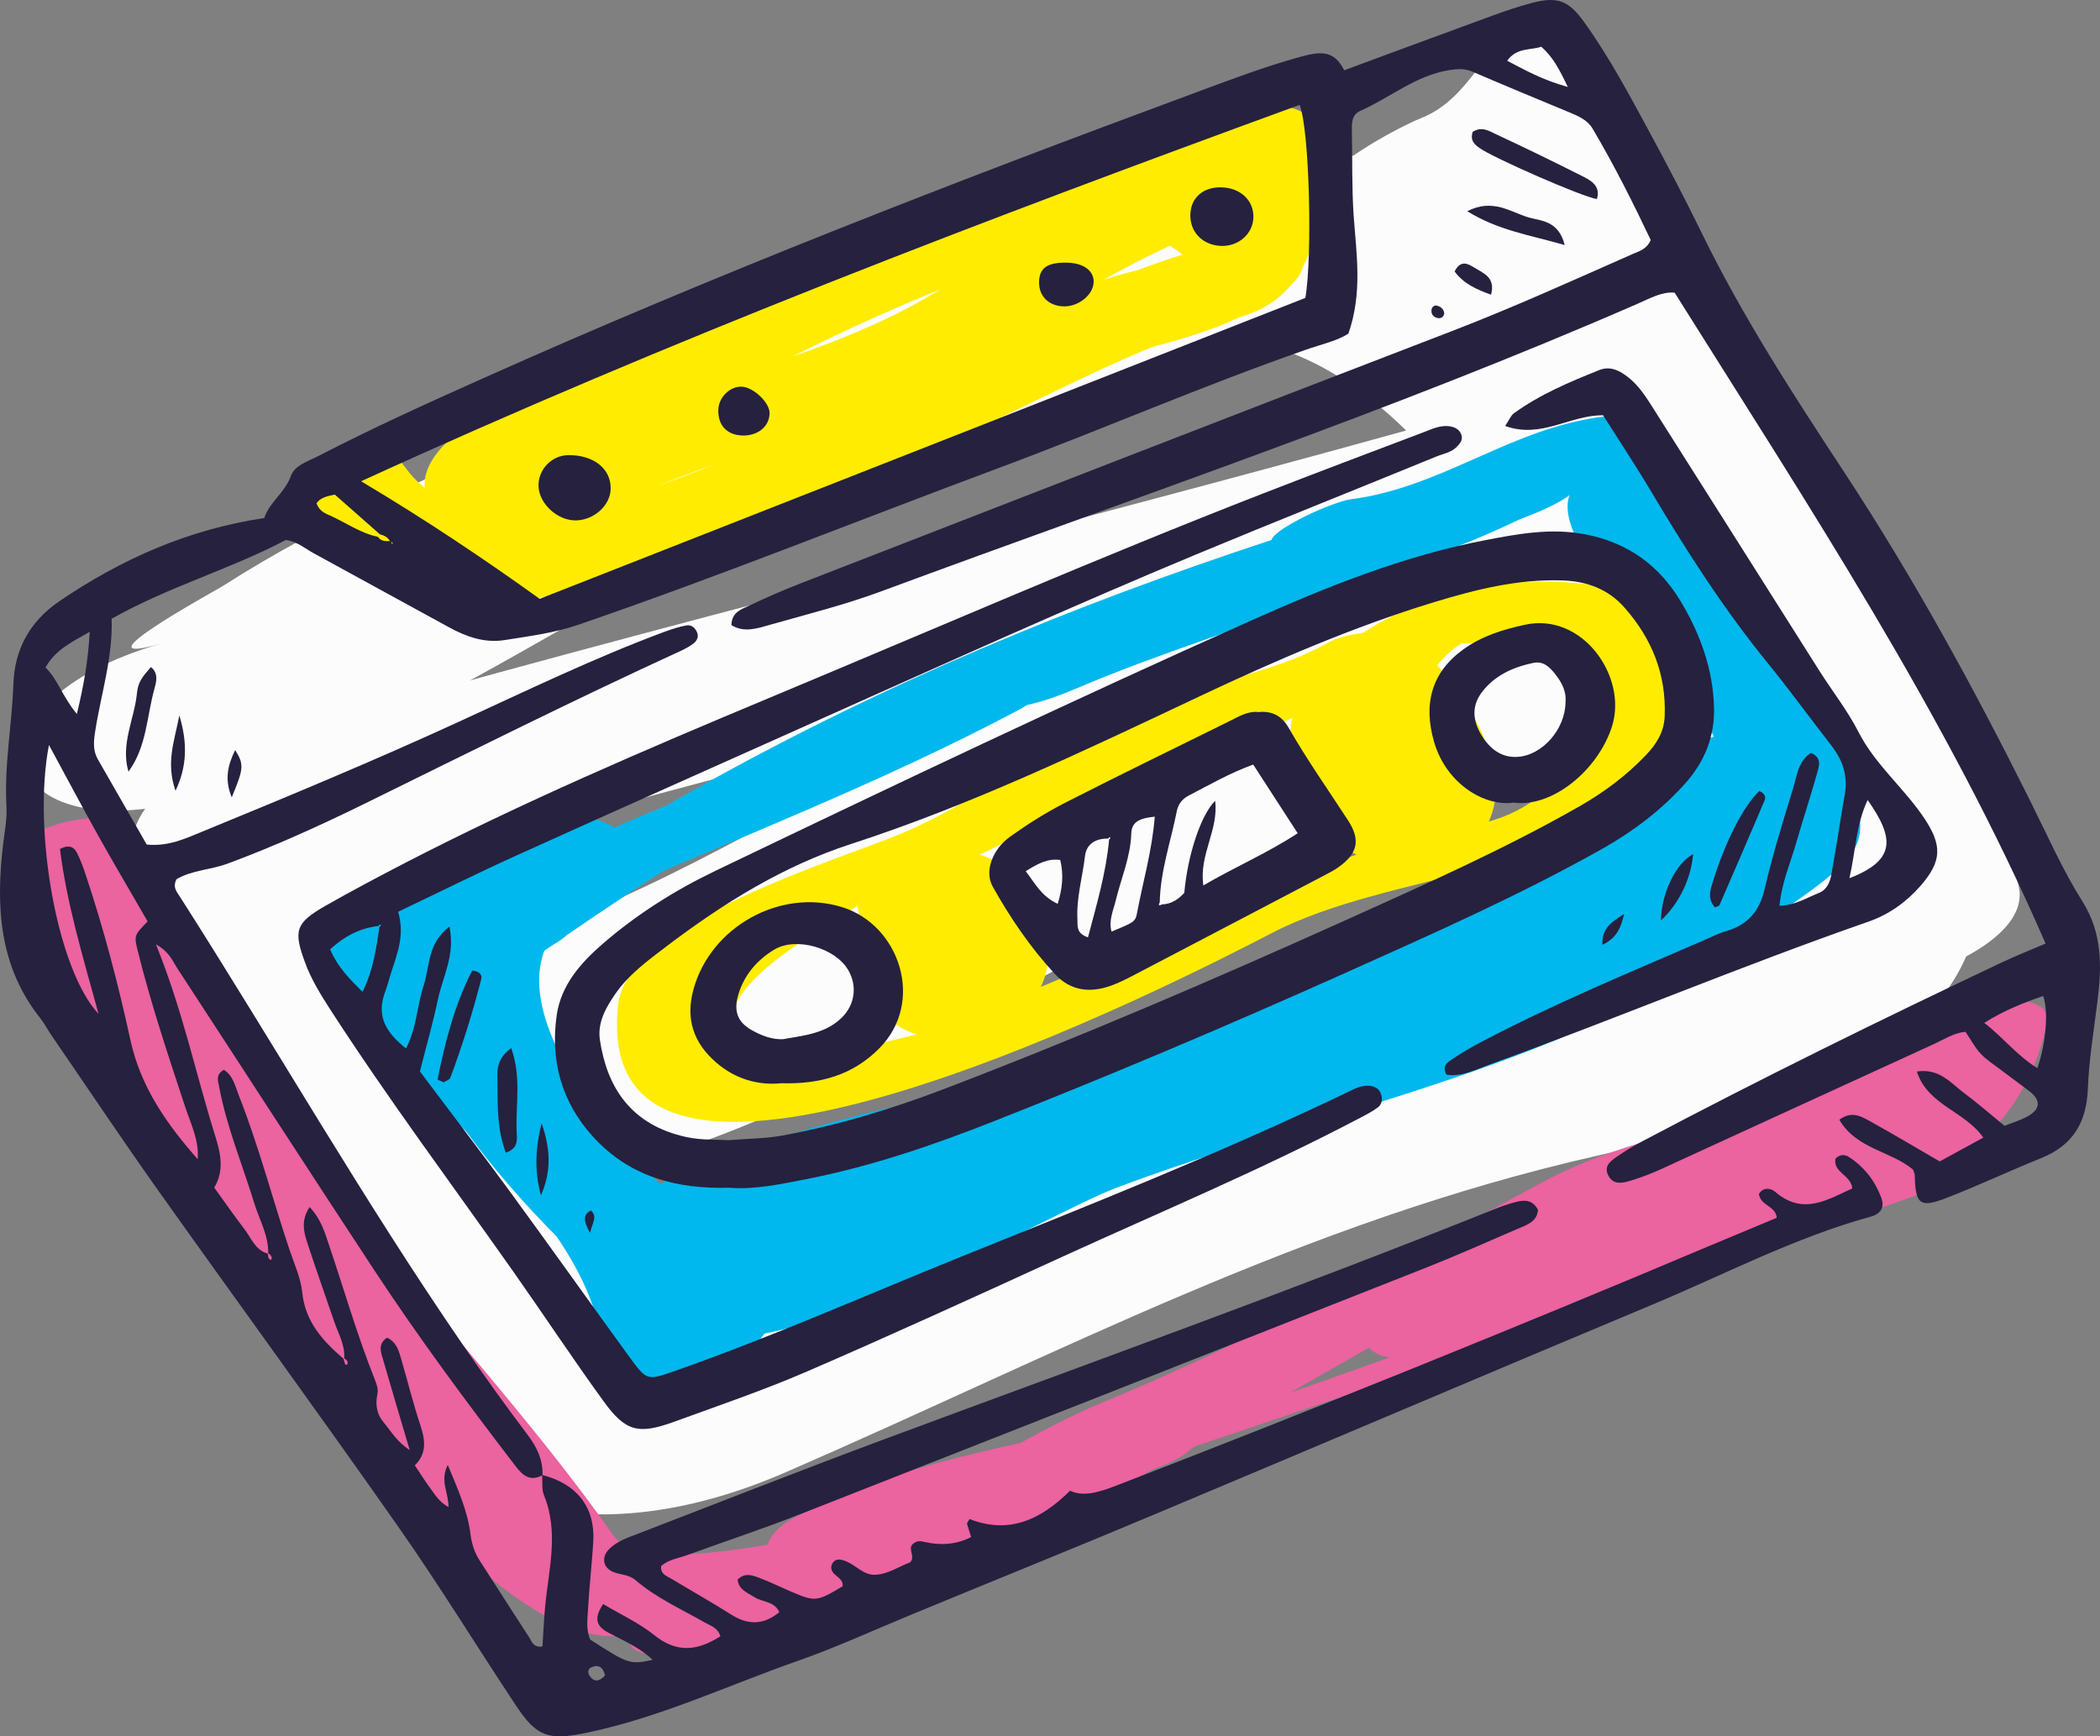 <svg xmlns="http://www.w3.org/2000/svg" width="1080" height="893.15" viewBox="0 0 1080 893.15"><rect x="0" y="0" width="1080" height="893.15" fill="#808080" stroke="none"/><g id="a"/><g id="b"><g id="c"><g id="d"><path d="M104.11 409.92c131.77-37.74 239.28-135.53 374.7-176.88 42.96-13.11 144.05-64.33 175.96-54.72 75.67 22.79 128.76 116.92 158.12 182.01 19.53 43.28 52.08 139.18-12.62 155.21-86.96 21.57-170.92 46.17-254.54 78.6-24.2 9.38-170.8 92.42-179 86.11-69.65-53.46-107.27-208.51-116.48-289.12-26.84 21.28-53.68 42.58-80.55 63.87 191.31-54.84 384.68-101.86 576.39-155.14 107.76-29.94 86.96-108.97-21.13-78.92-191.74 53.28-385.11 100.31-576.39 155.14-26.44 7.58-84.79 26.82-80.55 63.87 20.97 183.96 121.18 410.74 336.29 317.23 139.54-60.65 266.82-128.76 417.11-162.72 84.14-19.02 204.04-51.11 196.96-148.04-8.96-122.73-143.19-368.98-309.91-366.73-107.69 1.43-223.15 60.86-321.82 96.74-64.83 23.57-126.89 50.16-188.98 80.07-28.84 13.02-56.6 28.04-83.28 45.05-8.85 5.19-76.47 42.35-31.42 29.45-107.35 30.74-86.87 109.86 21.13 78.92h0z" fill="#fcfcfc"/><path d="M679.15 123.44c48.46 32.77 78.06 120.07 109.41 169.23 37.65 59.07 78.43 117.97 68.73 191.07-7.96 59.8 191.58 24.13 180.99-27.42-16.26-79.19-47.37-138.16-91.5-207.19-35.25-55.21-118.13-207.32-148.09-225.1-34.24-20.33-34.3 23.61-68.11 36.85-11.58 4.53-83.68 40.78-51.44 62.57h0z" fill="#fcfcfc"/><path d="M786.63 265.89c-88.23 41.93-184.77 58.28-274.38 97.63-76.77 33.72-148.47 82.74-226.13 112-34.79 13.1-68.88 59.89-42.72 95.23 29.02 39.18 85.58 28.8 123.97 14.34 77.51-29.17 151.24-75.73 226.17-111.99 87.46-42.35 185.72-55.52 274.35-97.64 112.57-53.49 12.22-153.98-81.25-109.56h0z" fill="#fcfcfc"/><path d="M683.42 330.37c-30 17-66.94 21.04-99.19 33.56-42.32 16.45-77.36 46.16-119.24 64.21-31.29 13.48-142.27 45.83-147.06 88.38-16.52 146.52 297.16-16.34 336.07-36.54 61.94-32.2 157.47-29.62 208.91-82.64 47.78-49.21 19.87-86.98-39.98-95.96-51.47-7.71-102.84 4.18-142.73 40.04-32.64 29.37-15.2 91.71 28.9 102.41 16.92 4.1 45.38-1.41 54.75-17.67 17.32-29.97-10.63-68.29-29.97-90.25-11.55-13.08-69.03 8.2-56.93 21.93 16.86 19.1 41.98 51.24 26.68 77.78 18.24-5.9 36.48-11.78 54.75-17.67-46.58-11.32-36.39-68.49-7-86.89 15.2-.81 30.16.4 44.83 3.65 5.65 1.6 11.33 3.18 16.98 4.78 4.92 56.18-20.7 85.31-76.86 87.38-78.58 23.28-145.65 59.16-221.56 89.05-34.15 15.94-70.72 24.72-109.69 26.33-74.8-15.55 22.39-66.74 31.84-73.62 22.75-16.6 51.5-20.3 76.22-33.53 66.98-35.83 141.32-55.9 206.39-92.69 35.41-20.04-19.81-21.25-36.11-12.04h0z" fill="#ffec00"/><path d="M461.4 474.24c7.09 7.72 20.3 18.72 13.91 29.6 2.98-3.45 5.96-6.91 8.91-10.36 7.15-2.97 7.83-3.73 2.06-2.29 5.34-.43 10.72-.85 16.09-1.27 5.53 3.48 6.88 3.33 4.06-.49-2.06-4.85-1.6-9.41-2.55-14.43-1.66-8.78.64-17.72-2.64-26.19-10.56-27.42-70.97-10.24-60.74 16.27 2.33 6.03 1.2 14.59 1.72 21.3.58 8.11 2.09 16.09 5.28 23.6 8.91 21.02 28.56 26.73 49.9 22.77 19.72-3.65 38.42-15.4 41.43-36.85 2.76-19.67-9.12-34.55-21.77-48.39-10.47-11.42-28.13-10.81-41.27-4.5-9.7 4.67-24.84 19.78-14.37 31.24h0z" fill="#ffec00"/><path d="M152.01 265.22c73.33 103.15 217.08 4.53 301.47-24.6 63.16-21.79 118.41-59.88 183.42-77.31 44-11.78 44.53-59.63 39.92-97.11-.95-7.82-12.9-11.72-19.25-11.72-97.84.02-215.66 68.02-300.36 110.56-19.44 9.75-182.56 57.87-127.59 103.7 15.29 12.74 34.12 12.67 52.27 4.44 61.08-27.68 123.94-46.97 186.03-72.07 22.11-8.94 44.31-23.58 64.92-35.55 21.9-14.92 44.8-27.96 68.72-39.14 16.06 9.36 10.41 13.6-16.98 12.7-60.25 13.5-115.03 66.21-173.23 72.69-31.9 3.55-48.49 44.13-6.75 39.49 43.17-4.81 70.47-20.99 107.45-43.98 48.49-30.14 109.75-24.72 152.77-61.66 4.27-3.69 6.54-9.76 5.43-15.28-20.02-100.43-129.13-20.55-176.51 11.9-58.84 40.3-130.51 51.79-195.49 77.78-36.05 14.42-25.36 25.78 9 10.07 34.85-15.94 69.83-31.41 104.1-48.63 71.06-35.7 145.92-61.37 221.62-85.03 15.81-5.63 10.53-3.73-15.82 5.73 15.57 17.35 15.85 25.99.83 25.95-28.07 7.51-55.76 20.22-83.1 30.65-65.13 24.89-270.26 160.69-326.92 81.01-14.06-19.82-72.53 2.1-55.95 25.4h0z" fill="#ffec00"/><path d="M486.94 354.21c-85.19 45.05-195.86 65.47-266.61 131.48-50.67 47.26 88.72 178.97 121.14 196.99 51.96 28.9 194.81-57.32 232.09-71.49 102.23-38.83 229.33-61.55 319.21-125.75 81.53-58.26 74.19-42.22 38.17-132.31-16.49-41.27-61.2-137.57-116.78-122.68-223.65 59.93-405.04 128.15-594.97 263.44 15.75 1.55 31.54 3.09 47.29 4.64 6.72-5.18 13.69-9.98 20.97-14.4 26.44-17.61-34.92-12.88-47.29-4.64-7.25 4.42-14.25 9.21-20.97 14.4-26.04 19.5 35.4 13.11 47.29 4.64 135.09-96.23 290.01-181.15 452.08-214.5 20.48-4.21 41-9.11 60.71-16.12 66.98-23.78-5.07-28.76 48.27 33.49 41.03 47.87 100.57 126.99 36.27 166.3-128.82 78.75-295.47 86.54-422.76 162.95-63.78 38.29-56.84 19.33-98.67-19.05-29.05-26.68-109.07-116.88-33.5-149.78 71.86-31.26 144.42-59.31 213.98-96.1 35.9-19-19.84-20.04-35.93-11.52h0z" fill="#00b8ed"/><path d="M280.86 423.42c-47.38 20.31-74.75 18.92-112.95 57.04-5.83 5.82-7.4 13.96-2.76 20.9 40.14 60.07 145.28 123.74 145.28 201.99.0 17.9 22.08 20.99 35.87 16.61 13.05-4.16 24.84-8.87 34.39-19.29 46.16-50.32 3.47-32.69.64-32.96 51.31 4.9 106.5-26.92 152.37-46.25 109.69-46.25 200.43-118.03 317.03-150.44 43.67-12.14 91.94-31.67 74.96-82.5-3.59-10.72-17.19-14.1-27.3-12.67-15.57 2.23-32.24 4.53-41.06 19.38-32.21 54.31-74.68 61.4-116.88 103.58-54.23 54.23-183.82 50.82-259.11 65.88-44.99 9-103.73 25.23-145.47 46.09-16.8 8.41-25.49 26.69-4.73 35.9 62.77 27.87 165.18-30.06 220.7-51.1 94.67-35.88 177.98-43.24 258.47-110.36 31.69-26.43-17.6-43.5-39.61-25.15-63.5 52.95-128.02 52.83-198.99 83.89-32.46 14.22-169.85 79.46-204.95 63.87-1.57 11.96-3.16 23.94-4.73 35.9 110.86-55.44 245.54-50.84 362.91-85.75 81.13-24.14 274.9-175.36 57.76-108.6-100.23 30.83-209.55 94.61-298.95 148.26-34.42 20.65-72.62 17.69-108.55 27.31-27.88 7.48-26.81 52.36-39.31 56.33 11.95 5.54 23.92 11.08 35.87 16.61.0-43.02-23.77-72.76-48.61-105.91-21.65-28.84-49.29-55.35-72.07-83.85-39.64-49.55 11.15-32.58 55.92-51.77 38.45-16.51 4.02-45.89-26.16-32.95h0z" fill="#00b8ed"/><path d="M503.38 365.22c18.09.46 33.78-4.11 50.3-11.15 43.05-18.35 87.61-31.6 131.15-48.66 45.54-17.86 124.15-40.58 155.72-80.73.19-.86.34-1.72.49-2.56-.62-1.32-1.2-2.63-1.81-3.93-3.16-6.86-19.41-3.27-24.51-2.27-42.1 8.14-75.82 35.07-119.58 40.83-14.62 1.94-66.24 28.21-26.72 23 57.15-7.54 110.24-19.99 157.66-54.17-11.09 4.38-22.14 8.75-33.23 13.13 3.38-.66 6.76-1.3 10.13-1.97-8.17-.75-16.34-1.52-24.51-2.27 4.18 9.04-130.85 65.29-131.89 65.7-22.76 8.91-46.28 15.77-69.43 23.58-8.05 3.04-16.06 6.17-24.08 9.4-5.68 2.3-11.33 4.59-17.01 6.9-24.94 9.76-22.6 10.29 7.03 1.57-12.07-.31-69.15 22.86-39.73 23.61h0z" fill="#00b8ed"/><path d="M5.47 445.42c21.19 70.64 227.15 425.93 322.25 394.22 182.28-60.76 356.56-118 538.04-181.99 77.51-27.32 170-46.72 186.92-131.67 2.49-12.59-18.36-11.89-25.61-10.61-15.2 2.67-29.48 6.62-41.73 16.58-56.81 46.18-129.99 42.56-192.23 76.2-74.47 40.26-147.83 81.01-226.32 113.33-62.77 25.84-143.53 90.82-210.51 99.17-27.85 3.47-51.68 35.16-9.33 29.88 130.23-16.23 284.97-119.09 399.08-180.56 69.77-37.59 190.45-48.8 247.97-98.05 25.95-12.94 24.47-21.01-4.39-24.17-1.84 22.86-14.92 39.06-39.28 48.61-25.85 12.48-48.83 30.52-75.63 41.26-81.32 32.55-523.42 203.26-558.95 152.54-78.68-112.34-209.49-227.59-249.54-361-5.68-18.93-66.24-2.04-60.74 16.27h0z" fill="#eb639f"/><path d="M733.01 696.15c89.64-26.81 169.86-51.45 263.44-85.25 39.63-14.31 2.89-38.39-24.01-24.93-79.29 39.66-163.43 54.69-247.54 79.84-35.96 10.75-28.22 41.21 8.11 30.34h0z" fill="#eb639f"/><path d="M443.55 797.71c42.53-23.82 99.53-28.65 146.32-41.15 7.89-2.1 29.88-10.06 26.62-22.14-3.22-12.1-26.23-7.97-34.11-5.87-58.47 15.62-122.59 23.31-175.99 53.19-7.68 4.3-18.92 16.43-5.74 22.08 13.2 5.67 31.05.51 42.9-6.11h0z" fill="#eb639f"/><g><path d="M278.83 758.67c17.81 4.52 27.3 16.64 26.29 34.21-.68 11.46-2.06 22.91-2.67 34.36-.31 5.41-1.2 10.99 1.14 16.15 19.65 12.65 20.36 12.87 32.06 10.38-7.13-6.69-15.32-9.98-22.94-14.07-6.23-3.32-7.31-7.46-2.52-14.62 9 5.37 18.55 9.73 26.44 16.09 11.79 9.46 22.45 7.74 33.84.49-1.29-4.48-5.01-5.37-7.95-7.06-12.13-6.94-25-12.65-35.74-21.86-3.29-2.8-7.43-2.67-11.09-4.05-5.65-2.15-6.63-7.71-2.36-11.95 4.02-3.96 9.3-5.74 14.43-7.71 42.41-16.34 84.66-32.98 127.22-48.8 104.38-38.78 209.15-76.37 312.49-117.83 4.18-1.69 8.41-3.25 12.78-4.3 3.93-.92 8.01-.95 10.72 4.21-.49 6.36-6.14 7.89-10.99 9.98-15.6 6.75-31.14 13.67-46.92 19.9-107.26 42.38-214.56 84.69-321.91 126.82-19.04 7.46-38.48 13.88-57.73 20.88-4.58 1.66-9.67 2.27-13.39 5.65-.52 4.3 2.95 5.1 5.34 6.57 10.26 6.2 20.73 12.07 30.86 18.49 8.72 5.47 16.64 5.16 24.57-1.35-2.55-5.71-8.57-5.07-12.65-7.65-3.71-2.36-8.2-3.78-8.81-9.06 3.62-3.81 7.58-2.27 11.21-.92 5.59 2.12 10.99 4.79 16.52 7.16 12.22 5.19 13.05 5.07 26.26-2.83.89-5.01-7.28-5.53-5.62-11.08 1.69-3.5 4.3-3.01 7.43-1.78 5.07 2.06 8.94 7.06 14.74 6.94 6.63-.18 12.19-4.18 18.15-6.39 3.01-2.89-1.38-7 1.38-9.4 2.12-1.97 4.15-1.57 6.05-1.11q13.27 3.01 23.98-2.52c-.71-2.27-1.47-4.54-2.12-6.81-.09-.34.43-.86 1.29-2.46 19.75 7.74 35.99 1.02 51.71-14.56 6.85 3.32 15.17.68 23.64-2.58 102.94-39.77 205.22-81.13 306.87-124.06 10.96-4.61 21.93-9.15 32.95-13.76-.65-6.26-8.29-6.02-9.21-12.22 2-3.47 5.9-3.25 8.41-1.1 14.18 12.22 26.72 4.11 39.64-1.78-.68-6.94-9.89-8.11-8.69-15.23 2.12-2.3 4.7-2.36 6.91-.95 7.74 5.01 13.26 12.01 16.55 20.63 1.97 5.16.15 8.57-5.4 10.1-39.18 10.81-75.11 29.73-112.36 45.29-85.21 35.65-170.18 71.89-255.37 107.63-41.89 17.63-84.05 34.58-126.03 51.96-19.35 7.98-38.54 16.83-58.1 23.65-36.17 12.68-71.12 29.29-109.01 37.03-18.89 3.87-25.03 2.03-35.53-13.76-20.45-30.83-39.77-62.4-61.02-92.68-40.44-57.73-82.05-114.66-122.89-172.15-18.79-26.47-36.85-53.49-55.24-80.3-1.97-2.89-3.56-6.05-5.74-8.78C-.55 497.01-2.21 466.12 1.63 434.06c.74-6.45 2.09-12.96 1.69-19.35-1.2-21.1 2.83-41.83 3.56-62.8.61-17.6 8.14-32.09 23.74-42.72 31.9-21.67 66.18-36.87 105.3-42.73 2.58-8.17 10.59-12.96 13.7-21.69 1.97-5.56 9.03-7.57 14.31-10.3 27.51-14.25 55.73-27.02 84.02-39.67 119.95-53.66 242.38-101.11 365.58-146.68 18.24-6.76 36.36-13.7 55.21-18.89 10.13-2.78 17.38-3.63 22.54 6.92 25.98-9.58 51.16-18.95 76.43-28.16 6.54-2.4 13.18-4.64 19.93-6.43 13.18-3.52 18.98-1.44 27.02 9.74 12.87 17.9 23.22 37.36 33.69 56.69 9.27 17.13 18.3 34.42 26.87 51.94 21.1 43.25 47.29 83.46 73.64 123.57 35.47 53.99 66.36 110.54 95.16 168.27 8.72 17.44 16.58 35.44 26.93 51.87 10.5 16.74 9.98 33.87 7.68 51.93-1.87 14.8-4.3 29.63-4.88 44.53-.67 17.41-7.86 29.17-24.2 35.68-16.21 6.51-32.03 14.03-48.3 20.33-13.94 5.4-16.15 3.47-16.52-11.61-.03-.92-.58-1.84-.95-2.95-11.45-9.58-29.08-10.5-37.83-25.61 6.73-5.03 11.98-1.29 16.89 1.41 11.33 6.27 22.48 12.96 34.73 20.05 6.88-3.78 14.12-7.71 22.42-12.25-9.58-13.76-28.5-16.52-34.18-34 11.48-1.75 17.26 5.75 23.98 10.81 7.19 5.37 13.94 11.27 21.12 17.13 4.02-1.6 7.86-2.76 11.33-4.58 7.22-3.75 7.62-8.54 1.32-13.33-4.79-3.63-9.61-7.16-14.37-10.75-3.56-2.76-7.49-5.16-10.53-8.41-2.98-3.19-5.07-7.22-7.83-11.3-6.02.55-11.09 3.93-16.43 6.39-46.77 21.37-93.51 42.9-140.27 64.31-4.55 2.06-9.21 3.87-13.97 5.4-4.73 1.47-10.41 3.44-13.17-2.49-2.52-5.31 2.58-7.95 6.17-10.47 3.69-2.52 7.62-4.79 11.57-6.88 60.96-32.24 122.83-62.65 185.17-92.13 7.19-3.38 14.59-6.3 22.11-9.52-51.5-118.6-122.28-225.63-190.76-334.8-6.51-.61-12.74 2.95-19.01 5.68-127.32 55.55-258.93 99.75-389.04 147.95-18.7 6.92-38.14 11.81-57.33 17.24-6.42 1.84-13.24 4.18-19.71.12.15-6.48 4.85-8.05 8.72-9.83 8.6-4.05 17.29-7.89 26.1-11.33 111.72-43.38 223.34-86.87 335.18-129.85 31.75-12.21 62.65-26.23 93.69-39.95 3.1-1.38 6.79-2.13 9.12-7.06-9-18.96-18.76-38.49-29.91-57.32-2.64-4.5-7.4-6.51-12.07-8.45-16.61-6.88-33.22-13.77-49.75-20.88-3.9-1.67-7.4-1.47-11.55-.84-17.44 2.64-30.68 14.19-46.12 21.02-4.33 1.94-4.42 6.13-4.33 10.3.31 14.49-.06 29.03.92 43.5 1.42 19.9 4.64 39.72-2.7 60.77-5.59 3.67-13.94 5.51-21.86 8.28-53.31 18.59-105.08 41.16-157.96 60.83-72.04 26.82-143.34 55.61-216.06 80.59-12.47 4.27-25.24 5.9-38.02 7.92-10.38 1.66-19.78-1.72-28.68-6.6-23.28-12.68-46.46-25.45-69.71-38.14-4.33-2.36-8.14-5.86-14.19-6.75-28.4 15.05-60.4 24.04-89.57 40.54.67 20.02-5.47 38.69-8.45 57.85-.8 5.22-1.26 9.83 1.35 14.43 8.41 14.68 16.86 29.36 25.15 43.85 10.99 1.11 19.71-3.01 28.31-6.54 44.34-18.21 88.59-36.57 132.17-56.6 34.95-16.03 69.59-32.8 105.67-46.25 3.72-1.35 7.56-2.64 11.42-3.32 2.73-.52 4.76 1.51 5.62 3.99.71 2.03-.34 4.05-1.97 5.28-1.93 1.47-4.18 2.7-6.42 3.75-54.51 25-108.12 51.81-161.92 78.28-23.31 11.45-46.89 22.2-71.3 31.23-8.81 3.25-18.61 3.38-26.25 8.02-2.21 4.21.25 6.6 1.75 9 48.95 76.65 94.12 155.72 145.68 230.74 10.75 15.66 21.83 31.08 33.28 46.25 4.73 6.3 7.74 12.71 7.52 20.57-6.11 3.16-9.76.68-13.69-4.45-25.24-32.89-49.93-66.2-72.72-100.84-34.06-51.74-67.65-103.76-101.52-155.6-2.42-3.75-4.05-8.41-10.9-12.16 13.63 33.53 20.42 66.3 30.37 98.12 2.92 9.21 4.91 18.21-.37 26.99 5.5 7.61 10.32 14.58 15.48 21.31 3.56 4.61 5.52 10.81 12.04 12.65.31 1.23-.03 2.83 1.72 3.25.86-1.72-.34-2.58-1.48-3.47.15-9.3-4.58-17.23-7.19-25.76-6.17-20.02-14.28-39.46-18.12-60.19-.55-2.89-1.75-5.93 2.49-8.38 4.79 2.95 5.83 8.47 7.74 13.3 10.29 26.04 17.26 53.16 26.16 79.66 2.4 7.07 5.65 14.16 6.39 21.44 1.54 15.2 10.6 25.06 21.25 34.24.28.95.49 1.87.83 2.79.09.19.95.37.98.31.86-1.69-.25-2.58-1.47-3.38.55-6.82-2.98-12.53-5.04-18.61-4.67-13.7-9.55-27.33-14.03-41.09-1.75-5.47-3.19-11.27 1.29-18.06 5.77 6.05 7.74 12.84 9.86 19.16 7.83 23.15 14.56 46.68 23.62 69.43.89 2.27 1.9 5.01 1.44 7.22-1.2 5.77-.55 10.59 3.41 15.26 3.56 4.21 6.17 9.24 13.17 13.97-5.1-17.2-9.36-31.51-13.51-45.88-1.19-4.12-3.25-8.6 1.84-11.98 5.35 2.52 6.27 7.58 7.65 12.29 3.19 11.02 5.96 22.17 9.58 33.04 2.49 7.52 3.19 14.37-2.95 20.33 3.01 4.55 5.41 8.35 8.05 11.91 2.36 3.25 4.48 6.88 9.27 9.58.03-7.71-4.54-13.57-.37-21.68 5.37 12.84 10.19 23.71 11.67 35.56.68 5.19 2.09 9.58 4.88 13.85 8.44 12.99 16.7 26.07 25.18 39.03 1.47 2.21 2.21 5.71 6.97 4.91.43-6.75.74-13.69 1.38-20.57 1.81-19.1 7.19-38.14-.62-57.24-1.26-3.07-.67-6.91-.92-10.41zm-77.84-480.35c.4 1.49.8 1.81.98.91.03-.12-.83-.41-1.26-.63-1.14-2.12-2.98-3.23-5.28-3.72-7.74-6.82-15.45-13.63-23.25-20.5-4.02.85-7.58 1.61-9.4 4.56 1.66 4.33 4.73 5.2 7.34 6.4 8.05 3.69 15.39 8.93 24.23 10.79 1.63 2.47 4.15 2.24 6.63 2.18zm-99.13 318.18.8.98-1.04-.68c1.01-9.89-3.44-18.55-6.39-27.45-8.75-26.53-17.63-53.06-24.38-80.21-1.97-8.05-1.84-8.05 5.07-15.17-8.38-14.58-17.01-29.17-25.3-43.94-8.41-15.08-16.49-30.31-25.45-46.83-8.51 44.16 4.36 115.74 25.52 138.34-8.11-29.57-16.4-56.9-19.84-84.85 4.73-2.49 7.25-.92 8.69 1.93 1.81 3.53 3.19 7.31 4.45 11.09 9.34 27.94 16.83 56.5 23.06 85.21 5.37 24.54 18.92 43.51 34.82 61.57zM668.37 53.95c-162.54 59.36-323.23 120.56-482.67 193.6 33.29 19.82 62.89 39.7 91.85 60.48 131.28-51.62 262.62-103.24 393.77-154.79 3.74-21.6 2.09-86.98-2.95-99.29zm379.43 495.48c4.52-13.45 5.75-29.2 2.98-37.12-10.19 3.5-20.14 7.43-30.31 13.82 9.64 7.37 16.43 16.52 27.33 23.31zM39.53 367.24c3.62-14.96 5.74-27.21 6.63-42.25-9.7 5.52-17.75 9.33-22.75 18.33 6.39 6.3 8.57 14.8 16.12 23.92zM792.65 24.03c-5.65 1.93-12.59.29-17.53 7.23 9.36 4.85 17.99 9.81 31.17 13.47-4.42-9.3-7.65-15.39-13.63-20.7zM311.17 861.79c-.98-4.14-3.25-5.99-7.34-4.02-1.32.68-1.66 2.58-.8 3.9 2.55 3.96 5.31 3.16 8.14.12z" fill="#25213f"/><path d="M375.26 610.94c-27.85.8-51.77-5.93-70.26-26.23-16.15-17.72-22.05-39.06-18.7-62.46 2.21-15.54 12.34-27.02 23.89-36.97 17.51-15.14 37-27.39 57.76-37.37 91.33-43.82 182.84-87.36 275.36-128.67 38.75-17.29 78.12-33.21 120.07-41.3 17.07-3.3 34.12-6.51 51.87-3.1 22.23 4.27 38.39 16.24 49.6 35.28 9.74 16.52 16.12 34.24 16.64 53.71.43 15.32-5.04 28.34-15.14 39.52-12.19 13.51-26.47 24.32-42.28 33.23-43.15 24.26-88.38 44.22-133.52 64.46-59.21 26.53-118.96 51.83-179.34 75.66-31.14 12.29-62.74 23.12-95.62 29.63-13.7 2.7-27.39 5.65-40.32 4.61zm-.71-24.44c10.84-.89 19.41-.86 27.73-2.4 28.5-5.22 56.17-13.63 83.22-23.95 69.95-26.72 138.71-56.29 206.97-87.03 40.48-18.27 81.13-36.3 119.79-58.35 12.68-7.24 24.2-15.85 34.27-26.41 5.28-5.56 9.21-11.67 9.58-19.75.95-21.65-6.6-40.2-20.67-56.1-8.26-9.4-19.1-13.53-31.94-13.96-22.85-.77-44.49 4.64-65.99 11.19-41.64 12.71-81.5 29.97-120.78 48.52-58.68 27.7-117.18 55.77-179.03 75.85-35.22 11.45-65.93 30.65-95.1 52.79-9.52 7.22-19.25 14.34-26.19 24.38-4.95 7.15-9.21 14.8-7.89 23.61 3.56 23.89 15.54 43.7 44.53 49.99 7.71 1.66 15.88 1.23 21.5 1.6z" fill="#25213f"/><path d="M204.74 469c3.19 10.75.28 19.72-2.76 28.74-1.44 4.24-2.49 8.63-4.05 12.84-4.54 12.41.92 20.82 10.87 28.68 5.56-10.63 5.65-21.93 9.06-32.21 3.25-9.83 1.81-21.77 13.27-30.43 3.1 14.46-3.38 25.61-5.87 37.28-2.58 12.16-5.99 24.13-9.3 37.22 15.2 20.27 31.02 40.9 46.34 61.85 20.67 28.25 40.87 56.81 61.48 85.12 8.93 12.19 9.15 12.04 23.37 7.06 49.99-17.53 98.39-39.06 147.46-58.87 66.24-26.68 132.66-53 197.11-83.86 3.99-1.9 7.92-4.39 12.74-3.9 2.7.28 4.73 1.53 5.71 4.08.92 2.55.65 5.28-1.41 6.88-2.73 2.12-5.9 3.72-8.97 5.35-49.99 26.32-102.11 48.15-153.45 71.61-43.61 19.96-87.21 39.92-131.19 58.96-22.45 9.7-45.66 17.6-68.66 25.98-18.21 6.6-24.78 4.97-36.05-10.57-15.85-21.86-30.74-44.4-46.27-66.48-31.66-44.99-64.58-89.05-94.46-135.27-4.88-7.58-9.61-15.26-12.74-23.74-6.2-16.61-4.97-20.57 10.16-29.26 13.45-7.68 27.15-14.92 40.9-22.05 60.86-31.45 123.75-58.35 186.92-84.75 84.79-35.38 169.02-72.12 254.67-105.45 27.45-10.67 55.03-21.07 82.6-31.51 4.64-1.75 9.24-4.08 14.46-2.79 2.61.64 4.51 2.18 5.07 4.88.43 2.17-.95 3.72-2.33 5.22-2.86 3.13-7.03 3.71-10.69 5.2-41.12 16.86-82.45 33.26-123.48 50.33-64.12 26.7-127.35 55.32-190.73 83.66-52.88 23.68-105.82 47.2-158.61 71.09-20.39 9.24-40.44 19.22-61.17 29.11zm-10.13 7.31c-9.49 1.07-17.44 5.22-24.84 12.01 3.72 8.72 9.58 14.89 16.68 21.83 5.62-11.36 7.03-22.39 8.69-33.35.28-.28.55-.55.83-.83-.19-.15-.46-.52-.49-.46-.31.21-.58.49-.86.8z" fill="#25213f"/><path d="M774.07 219.12c2.24-3.35 2.98-5.42 4.45-6.5 13.45-9.75 28.65-16.14 43.94-22.26 5.8-2.32 10.72.37 15.2 3.93 5.56 4.47 9.24 10.52 12.99 16.4 28.4 44.7 56.63 89.51 84.97 134.26 6.69 10.57 14.52 20.48 20.18 31.57 8.63 16.92 23.46 28.84 33.81 44.34 9.18 13.82 9.24 21.99-1.87 34.73-7.43 8.51-16.34 14.83-26.87 18.49-65.53 22.82-129.5 49.81-194.72 73.45-7.22 2.61-14.46 6.51-22.29 5.25-2.42-4.7.74-6.45 2.98-7.95 4.51-3.1 9.27-5.87 14.13-8.45 37.56-19.84 76.83-36.05 115.77-52.94 3.65-1.6 7.25-3.44 11.06-4.54 11.12-3.23 17.1-10.19 19.74-21.71 4.05-17.47 9.43-34.7 14.68-51.87 1.93-6.45 2.61-13.82 9.09-18.06 5.8 2.36 4.24 6.76 3.25 10.29-3.38 12.01-7.31 23.86-10.75 35.83-2.98 10.41-7.46 20.42-8.66 32.49 8.02-.18 13.91-4.08 20.18-6.51 4.21-1.66 5.8-5.59 6.51-9.52 2.49-13.73 4.52-27.58 6.91-41.33 1.69-9.55-1.17-17.63-6.97-25.12-11.06-14.19-21.62-28.78-32.98-42.72-22.45-27.61-41.58-57.46-59.73-88-7.89-13.26-16.46-26.15-24.63-39.06-17.01-.2-31.66 12.22-50.36 5.5zm177.06 232.6c23.74-9.18 23.4-20.36 9.37-40.2-5.96 12.56-6.08 25.74-9.37 40.2z" fill="#25213f"/><path d="M757.39 67.83c4.67-3.01 8.41-.44 11.73 1.09 15.26 7.11 30.4 14.48 45.42 22.08 4.33 2.18 8.63 5.11 6.72 11.38-7.15-.97-53.59-21.27-60.53-26.36-2.46-1.81-4.76-3.72-3.35-8.19z" fill="#25213f"/><path d="M881.94 466.73c-3.99-4.67-2.33-9-1.04-13.21 6.36-20.63 16-39.37 23.89-46.61 2.15.8 3.62 2.58 2.8 4.55-7.65 18.12-15.51 36.17-23.34 54.23-.15.34-.86.43-2.3 1.04z" fill="#25213f"/><path d="M262.9 539.08c5.47 15.29 2.09 29.61 2.83 43.55.21 3.75.74 8.17-5.59 10.26-4.42-11.58-4.24-23.65-4.3-35.62-.03-5.77-1.23-12.04 7.06-18.18z" fill="#25213f"/><path d="M225.03 555.32c3.9-19.44 8.75-38.6 17.84-56.1 3.87.43 5.16 2.27 4.67 4.24-4.39 17.26-9.73 34.21-15.94 50.92-.4 1.04-2.24 1.57-3.41 2.33-1.04-.46-2.09-.92-3.16-1.38z" fill="#25213f"/><path d="M66.06 396.9c-4.14-14.19 3.01-26.84 4.36-40.23.61-5.93 2.49-8.11 7.19-13.57 3.87 3.01 2.86 7.43 1.91 10.78-4.08 14.4-3.96 30.09-13.45 43.02z" fill="#25213f"/><path d="M804.71 126.04c-18.06-5.2-34.03-7.46-50.12-17.4 13.33-6.82 22.42.58 31.63 3.22 6.33 1.81 15.26 1.52 18.49 14.17z" fill="#25213f"/><path d="M854.15 473.52c.37-14.71 8.05-29.73 16.62-34.18-1.14 12.53-6.91 25.03-16.62 34.18z" fill="#25213f"/><path d="M90.26 406.73c-5.04-14.62-.58-25.37 1.97-38.72 4.36 14.31 3.87 26.56-1.97 38.72z" fill="#25213f"/><path d="M278.53 577.77c4.97 14.07 4.73 25.64-.34 37.1-3.65-13.45-2.58-25.27.34-37.1z" fill="#25213f"/><path d="M748.09 139.64c3.04-6.02 6.69-4.13 10.1-2 4.67 2.93 11.02 4.9 8.63 13.94-7.68-2.75-14.19-5.76-18.73-11.95z" fill="#25213f"/><path d="M119.18 410.11c-3.84-9.21-2.03-16.58 1.78-24.32 4.58 7.49 4.45 9.4-1.78 24.32z" fill="#25213f"/><path d="M835.27 470.05c-1.44 6.39-3.44 12.35-11.18 15.91-.4-9.21 5.86-12.28 11.18-15.91z" fill="#25213f"/><path d="M742.75 161.37c-.4 1.68-1.63 2.5-3.16 2.26-2.12-.35-3.56-1.75-3.41-4.01.09-1.63 1.35-2.81 3.01-2.35 1.9.53 3.44 1.81 3.56 4.1z" fill="#25213f"/><path d="M303.4 634.12c-3.56-6.51-3.47-9.49.52-11.52 3.41 3.25.92 5.96-.52 11.52z" fill="#25213f"/><path d="M292.38 234.1c12.93-.08 21.83 6.99 21.68 17.24-.09 8.53-8.45 16.17-17.9 16.34-9.27.15-18.7-8.35-19.19-17.26-.46-8.72 6.66-16.28 15.41-16.32z" fill="#25213f"/><path d="M628.45 96.37c9.67.36 16.46 6.91 16.15 15.58-.31 8.63-8.05 15.16-17.23 14.51-9.36-.66-15.66-7.54-15.17-16.63.46-8.45 6.91-13.82 16.24-13.47z" fill="#25213f"/><path d="M548.88 135.11c8.45.18 13.82 4.24 13.57 10.15-.34 6.71-8.23 12.8-16 12.31-7.31-.46-12.07-5.28-12.07-12.21.0-7.52 4.21-10.49 14.49-10.25z" fill="#25213f"/><path d="M381.77 224.01c-7.95-.26-12.62-5.28-12.35-13.28.21-6.57 6.3-12.33 12.44-11.81 5.86.51 13.82 8.17 13.91 13.36.12 6.92-5.93 12.01-14 11.73z" fill="#25213f"/><path d="M647.24 366.28c7.12-.77 12.1 2.18 15.35 7.83 9.43 16.49 20.36 32 30.71 47.9 6.66 10.26 4.79 17.17-5.16 24.2-2.03 1.47-4.27 2.58-6.48 3.75-33.13 17.38-66.27 34.76-99.43 52.08-3.53 1.87-7.16 3.62-10.9 4.97-10.78 3.87-20.82 2.7-28.84-6.02-12.59-13.63-22.97-28.89-32-45.05-4.24-7.58-.3-19.01 9.15-25.7 8.91-6.36 18.27-12.28 28.01-17.26 28.01-14.31 56.26-28.01 84.45-41.95 4.91-2.43 9.67-5.41 15.14-4.76zm-77.39 65.07c-6.3-.12-11.12 2.7-11.85 8.96-1.29 10.87-4.48 21.56-3.9 32.68.15 3.25-.71 7.12 5.43 9.15 4.42-16.74 9.3-33.1 10.87-50.3.24-.28.52-.55.74-.86.0.0-.43-.43-.46-.4-.28.21-.55.49-.83.77zm27.73 33.84c4.85-.12 8.41-2.61 11.48-5.92 1.72-19.25 8.35-39.74 15.85-47.38 1.97 14.99-8.38 27.7-6.05 43.55 16.52-9.64 32.89-16.58 48.52-26.84-8.11-12.53-15.35-23.71-22.88-35.34-12.22 4.45-22.57 10.47-33.14 15.94-3.25 1.72-5.37 4.24-6.14 7.98-3.07 15.6-8.47 30.77-8.78 46.92-.83 1.63-.43 1.97 1.14 1.1zm-3.69-45.14c-7.22.8-11.91 2.27-12.1 8.72-.37 12.16-5.31 23.22-8.08 34.79-1.23 5.01-3.63 9.98-2.06 15.63 11.15-4.67 12.22-4.82 13.11-9.52 2.98-16.03 7.71-31.75 9.12-49.62zm-66.39 28.07c4.79 6.11 7.89 12.84 16.46 16.77 2.49-8.02 3.1-14.96 1.32-22.54-6.36-.86-11.09 1.63-17.78 5.77z" fill="#25213f"/><path d="M401.67 557.2c-11.55 1.14-23.37-2.03-33.32-10.65-11.61-10.04-15.9-22.27-11.73-37.56 8.78-32.28 44.68-52.27 76.49-42.38 29.57 9.21 42.81 48.73 19.07 72.65-13.66 13.76-30.34 18.49-50.51 17.93zm.95-22.66c10.69-1.93 21.74-2.8 30.18-10.99 6.88-6.63 8.2-16.34 3.47-24.51-6.6-11.45-26.87-17.35-38.08-10.59-8.72 5.28-15.23 12.71-18.36 22.73-2.7 8.69-.71 14.58 7.06 18.85 4.79 2.64 9.92 4.7 15.72 4.51z" fill="#25213f"/><path d="M778.46 412.84c-15.2 2.18-34.7-9.89-40.9-31.11-5.77-19.8-1.23-36.05 15.11-47.78 9.58-6.88 20.42-10.19 31.69-12.62 29.54-6.39 52.82 26.81 44.65 52.36-7.28 22.72-30.92 41.85-50.55 39.15zm26.66-51.59c.55-5.31-1.78-10.1-5.31-14.52-2.89-3.69-6.14-6.82-11.24-5.77-10.47 2.21-19.96 6.45-26.56 15.23-5.44 7.25-4.48 14.93.09 22.29 4.21 6.76 10.14 11.33 18.3 10.84 12.84-.77 24.6-14.28 24.72-28.07z" fill="#25213f"/></g></g></g></g></svg>